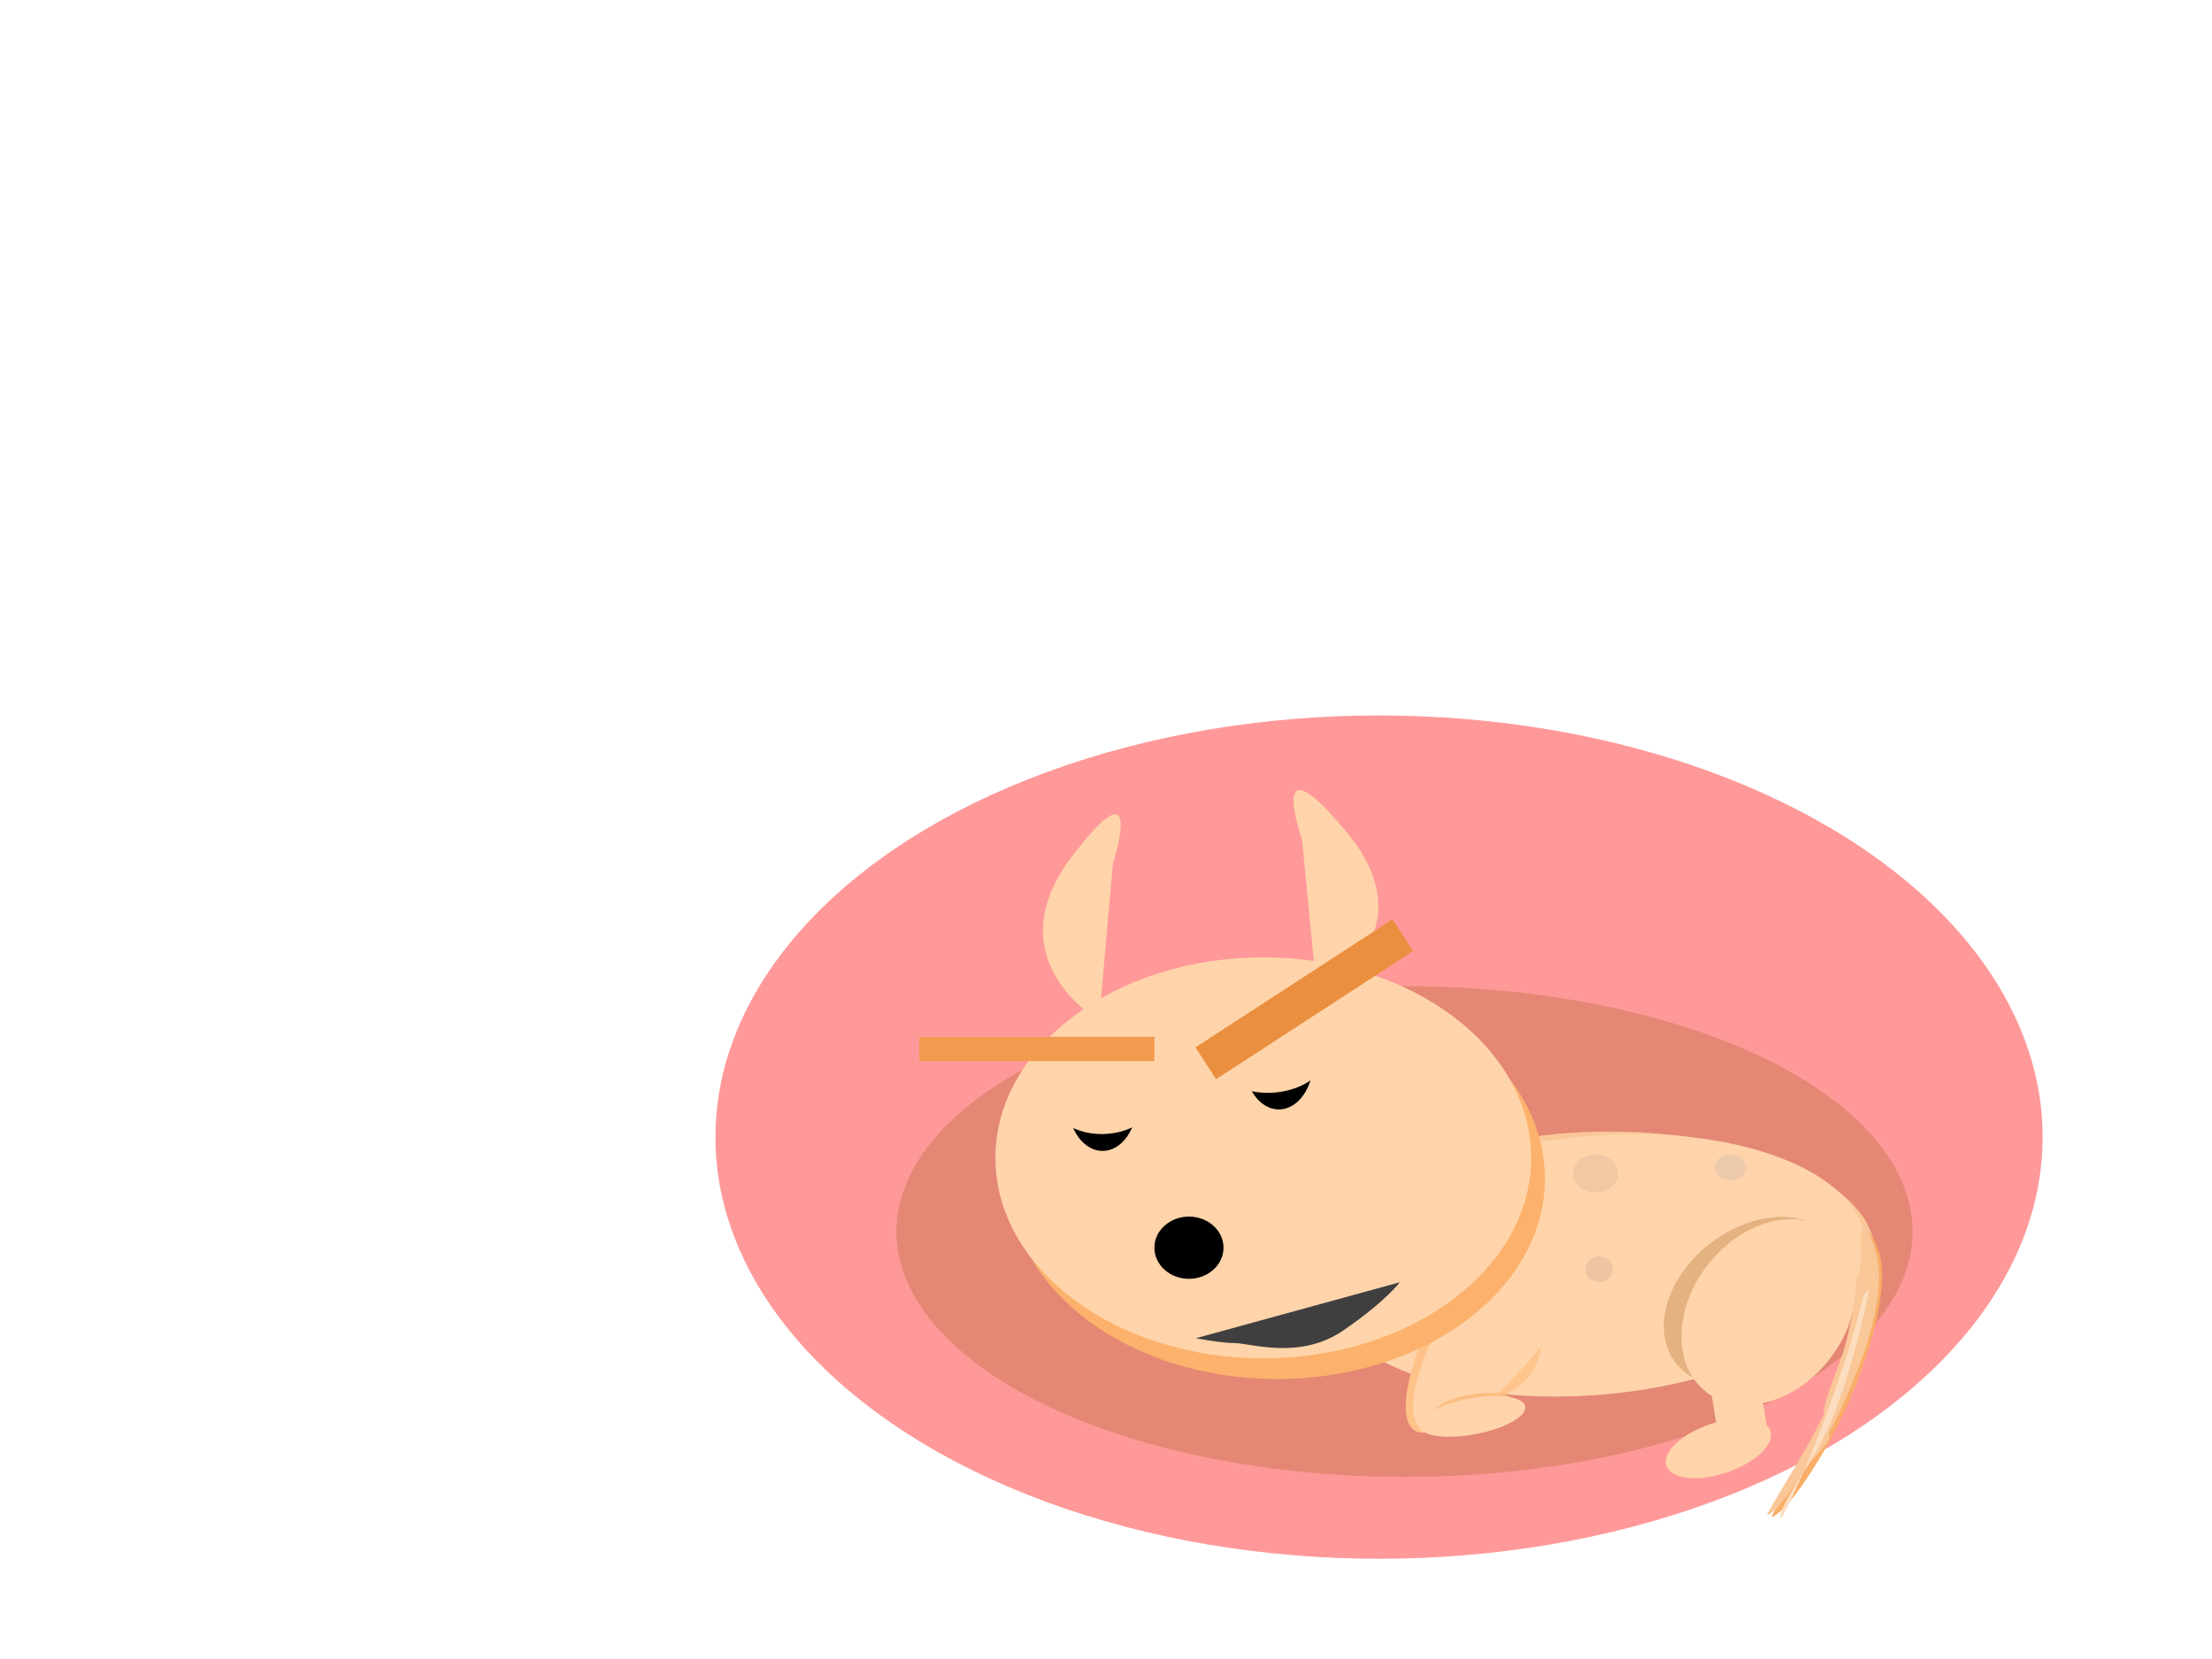<svg width="640" height="480" xmlns="http://www.w3.org/2000/svg" xmlns:svg="http://www.w3.org/2000/svg">
 <!-- Created with SVG-edit - http://svg-edit.googlecode.com/ -->
 <g>
  <title>Layer 1</title>
  <ellipse opacity="0.4" fill="#ff0000" stroke-width="0" stroke-dasharray="null" stroke-linejoin="null" stroke-linecap="null" cx="399" cy="329" rx="192" ry="122" id="svg_19" stroke="#000000"/>
  <ellipse fill="#a55f21" stroke-width="0" stroke-dasharray="null" stroke-linejoin="null" stroke-linecap="null" cx="406.367" cy="356.316" rx="147" ry="71" id="svg_27" opacity="0.3" stroke="#000000"/>
  <ellipse fill="#fcc18a" stroke-width="0" stroke-dasharray="null" stroke-linejoin="null" stroke-linecap="null" cx="-104.753" cy="376.387" rx="47.673" ry="21.064" transform="rotate(85.101 -104.753,376.387) " id="svg_23" stroke="#000000"/>
  <ellipse stroke="#000000" fill="#f9c798" stroke-width="0" stroke-dasharray="null" stroke-linejoin="null" stroke-linecap="null" cx="465.69" cy="362.398" rx="76.725" ry="35.008" id="svg_14"/>
  <ellipse stroke="#000000" fill="#ffd4aa" stroke-width="0" stroke-dasharray="null" stroke-linejoin="null" stroke-linecap="null" cx="461.298" cy="366.095" rx="37.456" ry="78.661" transform="rotate(84.806 461.298,366.095) " id="svg_26"/>
  <ellipse stroke="#000000" id="svg_31" fill="#ffc289" stroke-width="0" stroke-dasharray="null" stroke-linejoin="null" stroke-linecap="null" cx="429.419" cy="379" rx="40.296" ry="12.399" transform="rotate(119.729 429.419,379) "/>
  <ellipse stroke="#000000" id="svg_32" fill="#ffc38c" stroke-width="0" stroke-dasharray="null" stroke-linejoin="null" stroke-linecap="null" cx="431.905" cy="389.825" rx="15.329" ry="13.367" transform="rotate(125.362 431.905,389.825) "/>
  <ellipse stroke="#000000" fill="#ffd4aa" stroke-width="0" stroke-dasharray="null" stroke-linejoin="null" stroke-linecap="null" cx="438.869" cy="374.557" rx="47.673" ry="14.59" id="svg_17" transform="rotate(125.362 438.869,374.557) "/>
  <ellipse fill="#fcb26c" stroke-width="0" stroke-dasharray="null" stroke-linejoin="null" stroke-linecap="null" cx="369.5" cy="341" rx="77.5" ry="58" stroke="#000000" id="svg_13"/>
  <path fill="#ffd4aa" stroke-width="0" stroke-dasharray="null" stroke-linejoin="null" stroke-linecap="null" d="m381.098,288c1.09,0 32.694,-18 8.719,-47c-23.976,-29 -13.078,2 -13.078,2c0,0 4.359,45 4.359,45z" id="svg_12" stroke="#000000"/>
  <path fill="#ffd4aa" stroke="#000000" stroke-width="0" stroke-dasharray="null" stroke-linejoin="null" stroke-linecap="null" d="m318,295c-1,0 -30,-18 -8,-47c22,-29 12,2 12,2c0,0 -4,45 -4,45z" id="svg_11"/>
  <ellipse fill="#ffd4aa" stroke-width="0" stroke-dasharray="null" stroke-linejoin="null" stroke-linecap="null" cx="365.5" cy="335" id="svg_1" rx="77.5" ry="58" stroke="#000000"/>
  <ellipse fill="#ffd4aa" stroke="#000000" stroke-width="0" stroke-dasharray="null" stroke-linejoin="null" stroke-linecap="null" cx="477" cy="504" id="svg_2"/>
  <ellipse fill="#000000" stroke-width="0" stroke-dasharray="null" stroke-linejoin="null" stroke-linecap="null" cx="319" cy="319" id="svg_5" rx="10" ry="14" stroke="#000000"/>
  <ellipse fill="#000000" stroke-width="0" stroke-dasharray="null" stroke-linejoin="null" stroke-linecap="null" cx="370" cy="307" rx="10" ry="14" stroke="#000000" id="svg_7"/>
  <ellipse fill="#000000" stroke-width="0" stroke-dasharray="null" stroke-linejoin="null" stroke-linecap="null" cx="344" cy="361" rx="10" ry="9" id="svg_8" stroke="#000000"/>
  <path fill="#3f3f3f" stroke-width="0" stroke-dasharray="null" stroke-linejoin="null" stroke-linecap="null" d="m346,387.193c0,0 7.246,1.408 11.386,1.408c4.14,0 18.632,4.928 31.053,-3.52c12.421,-8.448 16.561,-14.081 16.561,-14.081" id="svg_16" stroke="#000000"/>
  <ellipse fill="#ffd4aa" stroke-width="0" stroke-dasharray="null" stroke-linejoin="null" stroke-linecap="null" cx="319.475" cy="314.729" rx="13.36" ry="16.944" transform="rotate(84.806 319.475,314.729) " id="svg_18" stroke="#000000"/>
  <ellipse fill="#ffd4aa" stroke-width="0" stroke-dasharray="null" stroke-linejoin="null" stroke-linecap="null" cx="367.885" cy="304.238" rx="11.911" ry="16.944" transform="rotate(84.806 367.885,304.238) " id="svg_22" stroke="#000000"/>
  <rect fill="#f29a4d" stroke-width="0" stroke-dasharray="null" stroke-linejoin="null" stroke-linecap="null" x="266" y="300" width="68" height="7" id="svg_9" stroke="#000000"/>
  <rect fill="#ea8f3f" stroke-width="0" stroke-dasharray="null" stroke-linejoin="null" stroke-linecap="null" x="343.371" y="283.624" width="68" height="10.969" id="svg_10" transform="rotate(-33.024 377.371,289.109) " stroke="#000000"/>
  <ellipse stroke="#000000" id="svg_30" fill="#fcbb7e" stroke-width="0" stroke-dasharray="null" stroke-linejoin="null" stroke-linecap="null" cx="426.096" cy="408.61" rx="12.92" ry="5.158" transform="rotate(169.338 426.096,408.61) "/>
  <ellipse stroke="#000000" id="svg_4" fill="#ffd4aa" stroke-width="0" stroke-dasharray="null" stroke-linejoin="null" stroke-linecap="null" cx="425.973" cy="409.783" rx="15.603" ry="5.242" transform="rotate(169.338 425.973,409.783) "/>
  <ellipse id="svg_6" stroke="#000000" fill="#ffd4aa" stroke-width="0" stroke-dasharray="null" stroke-linejoin="null" stroke-linecap="null" cx="497.185" cy="419.056" rx="15.849" ry="7.393" transform="rotate(161.517 497.185,419.056) "/>
  <ellipse stroke="#000000" transform="rotate(-37.807 507.745,376.525) " id="svg_3" fill="#a55f21" stroke-width="0" stroke-dasharray="null" stroke-linejoin="null" stroke-linecap="null" cx="507.745" cy="376.525" rx="29.015" ry="21.176" opacity="0.3"/>
  <ellipse stroke="#000000" fill="#ffd4aa" stroke-width="0" stroke-dasharray="null" stroke-linejoin="null" stroke-linecap="null" cx="511.709" cy="379.612" rx="29.34" ry="22.286" transform="rotate(128.072 511.71,379.612) " id="svg_24"/>
  <rect stroke="#000000" transform="rotate(-9.244 503.337,408.87) " id="svg_20" height="16.5" width="14.301" y="400.62" x="496.186" stroke-linecap="null" stroke-linejoin="null" stroke-dasharray="null" stroke-width="0" fill="#ffd4aa"/>
  <path stroke="#000000" id="svg_28" transform="rotate(12.268 530.313,398.591) " d="m535.181,359.554c6.973,10.227 3.614,40.351 -2.758,59.93c-6.372,19.579 -10.052,21.779 -10.812,22.257c-0.761,0.478 8.736,-28.618 10.908,-37.06c2.171,-8.442 1.427,-14.087 1.332,-25.07c-0.095,-10.983 -0.571,-17.907 -0.65,-18.084c-0.079,-0.176 -4.992,-12.2 1.981,-1.972z" stroke-linecap="null" stroke-linejoin="null" stroke-dasharray="null" stroke-width="0" fill="#f9ad66"/>
  <path stroke="#000000" transform="rotate(11.047 528.558,397.925) " id="svg_21" d="m534.008,359.313c6.373,10.896 4.384,40.104 -3.346,59.563c-7.73,19.459 -10.384,21.595 -11.307,22.069c-0.923,0.475 11.076,-28.714 11.422,-36.782c0.346,-8.068 1.731,-14.001 1.615,-24.917c-0.115,-10.916 -0.692,-17.798 -0.788,-17.973c-0.096,-0.175 -3.97,-12.856 2.404,-1.96z" stroke-linecap="null" stroke-linejoin="null" stroke-dasharray="null" stroke-width="0" fill="#f9c798"/>
  <path id="svg_25" stroke="#000000" transform="rotate(14.205 533.885,392.597) " d="m535.114,361.132c6.833,11.764 4.738,40.104 -3.616,59.563c-8.354,19.459 3.829,-1.63 3.697,-4.266c-0.133,-2.636 -3.946,-2.379 -3.572,-10.447c0.374,-8.068 1.87,-14.001 1.746,-24.917c-0.125,-10.916 -0.748,-17.798 -0.852,-17.973c-0.104,-0.175 -4.236,-13.725 2.598,-1.96z" stroke-linecap="null" stroke-linejoin="null" stroke-dasharray="null" stroke-width="0" fill="#f9c798"/>
  <path stroke="#000000" id="svg_29" transform="rotate(16.707 528.369,406.239) " d="m530.813,370.98c0,0 3.305,33.347 -1.563,50.316c-4.868,16.969 -4.884,20.363 -3.929,20.196c0.954,-0.167 3.822,-25.809 3.983,-32.625c0.162,-6.816 0.808,-11.827 0.755,-21.049c-0.054,-9.221 -0.334,-15.161 -0.368,-15.183c-0.034,-0.022 1.123,-1.656 1.123,-1.656z" stroke-linecap="null" stroke-linejoin="null" stroke-dasharray="null" stroke-width="0" fill="#fcddbf"/>
  <ellipse stroke="#000000" ry="3.75" rx="4" id="svg_33" cy="367.255" cx="462.672" stroke-linecap="null" stroke-linejoin="null" stroke-dasharray="null" stroke-width="0" fill="#edc5a3"/>
  <ellipse id="svg_34" ry="5.5" rx="6.5" cy="339.505" cx="461.672" stroke-linecap="null" stroke-linejoin="null" stroke-dasharray="null" stroke-width="0" stroke="#000000" fill="#f2c8a4"/>
  <ellipse opacity="0.85" stroke="#000000" id="svg_36" ry="3.75" rx="4.5" cy="337.755" cx="500.672" stroke-linecap="null" stroke-linejoin="null" stroke-dasharray="null" stroke-width="0" fill="#eac8ad"/>
 </g>
</svg>
